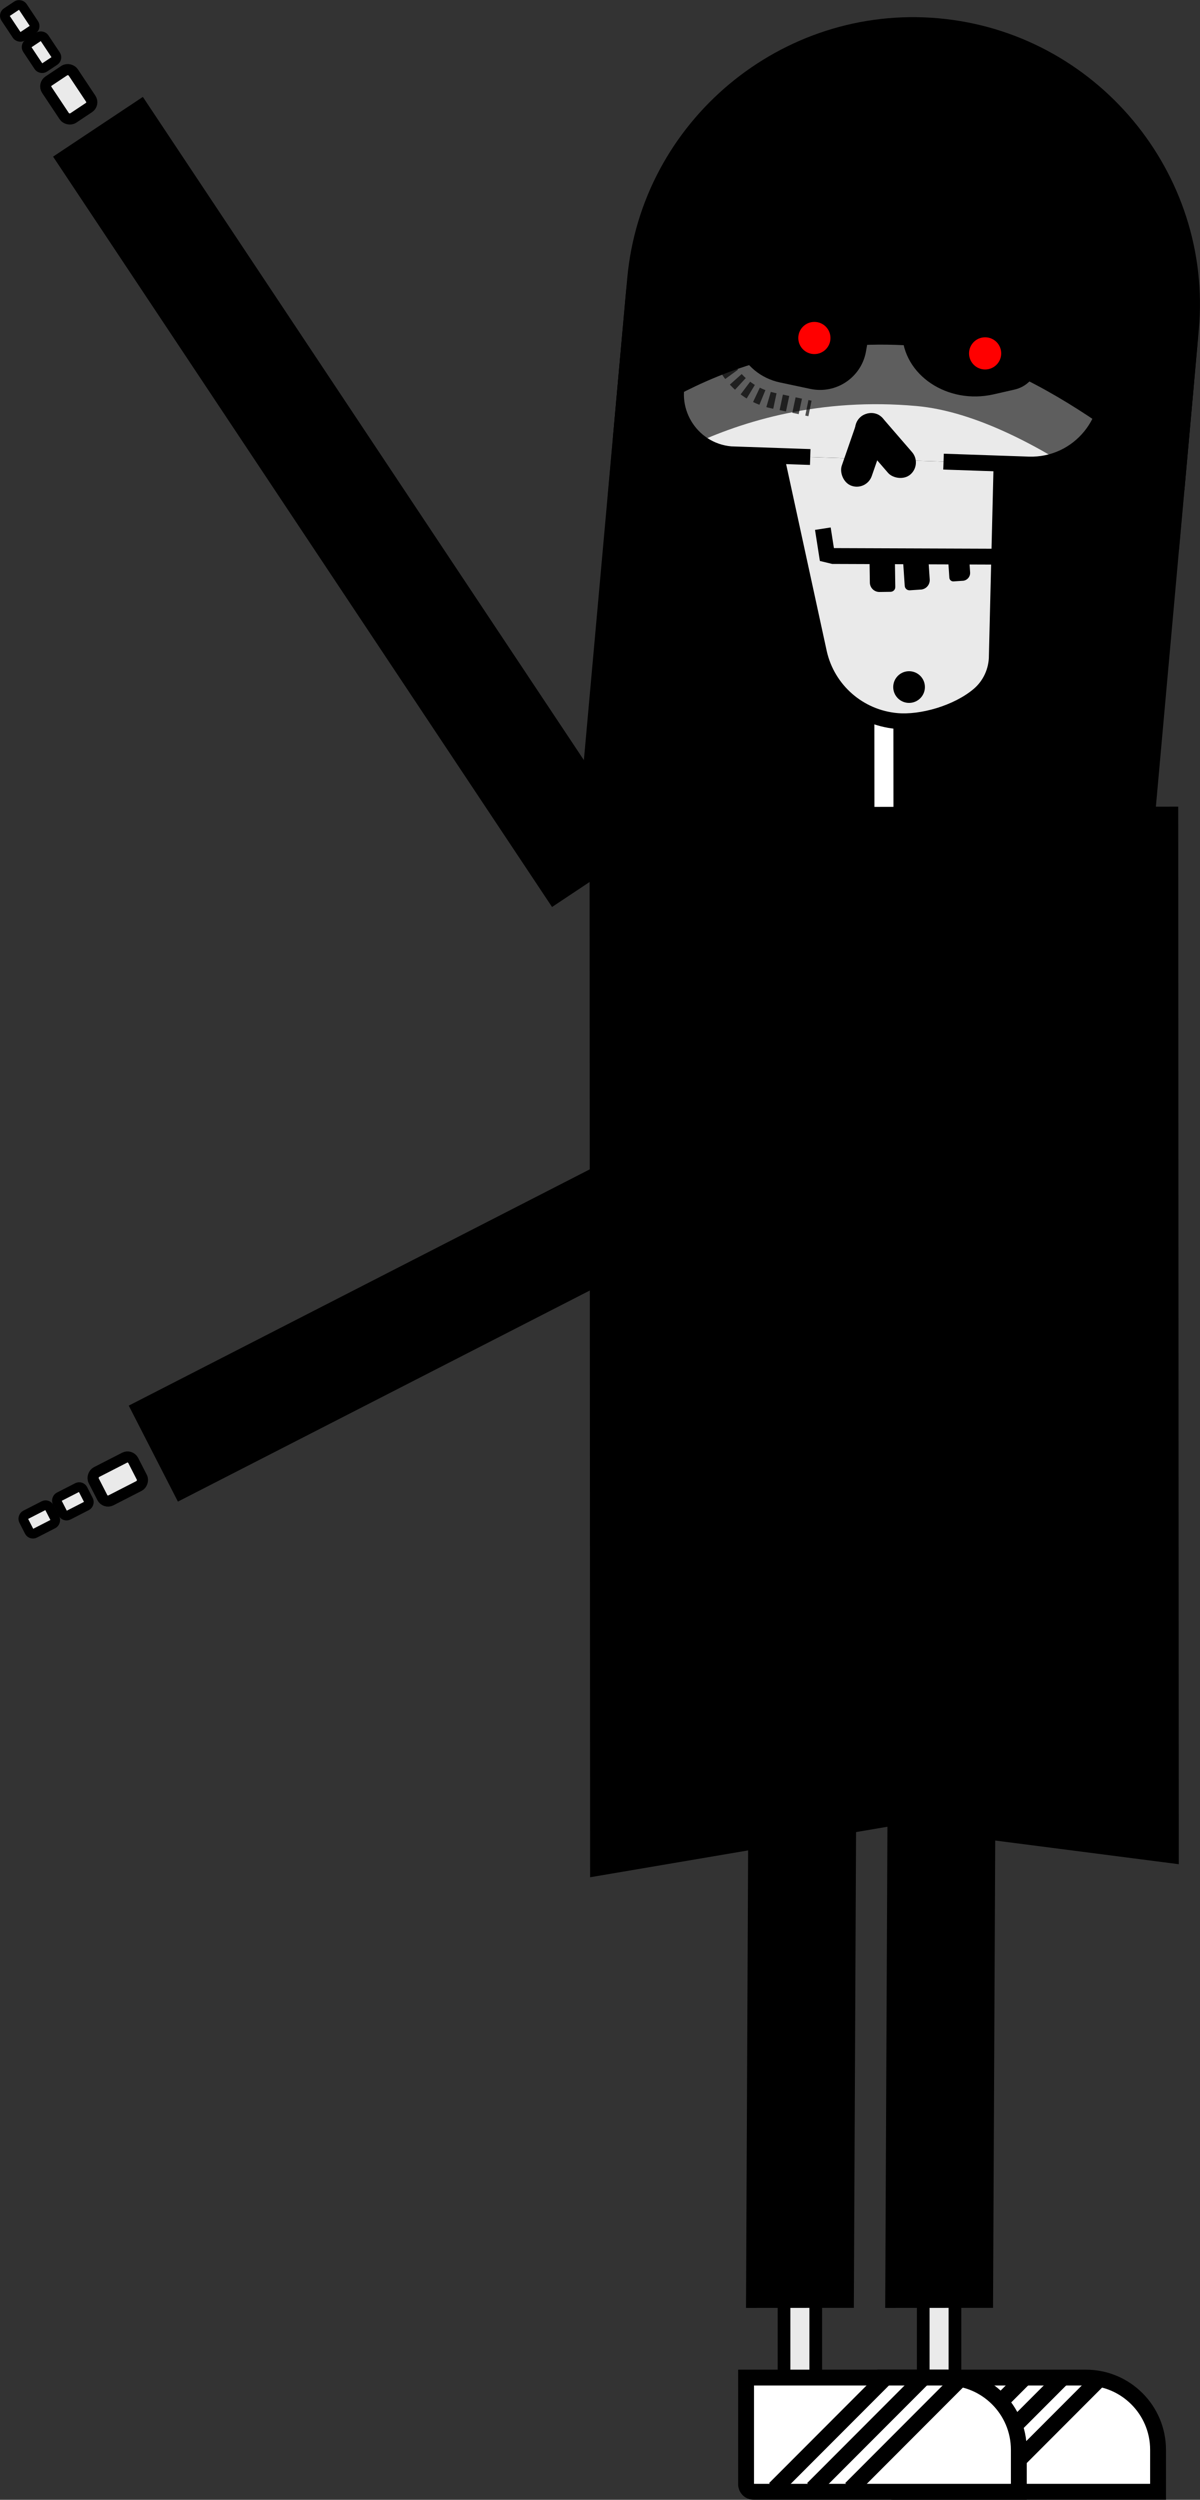 <?xml version="1.0" encoding="UTF-8"?>
<svg id="Layer_2" data-name="Layer 2" xmlns="http://www.w3.org/2000/svg" viewBox="0 0 341.56 711.35">
  <rect x="0" y="0" width="341.56" height="711.35" fill="#333333" stroke="none"/>
  <defs>
    <style>
      .cls-1, .cls-2, .cls-3, .cls-4, .cls-5, .cls-6, .cls-7, .cls-8, .cls-9 {
        stroke-miterlimit: 10;
      }

      .cls-1, .cls-10, .cls-3, .cls-8 {
        fill: #eaeaea;
      }

      .cls-1, .cls-3, .cls-4, .cls-5, .cls-8, .cls-9 {
        stroke: #000;
      }

      .cls-1, .cls-5 {
        stroke-width: 3.61px;
      }

      .cls-2, .cls-4, .cls-6, .cls-7, .cls-9 {
        stroke-width: 4.51px;
      }

      .cls-2, .cls-6 {
        stroke: #4d4d4d;
      }

      .cls-2, .cls-6, .cls-7, .cls-9 {
        fill: none;
      }

      .cls-11, .cls-10, .cls-12, .cls-13 {
        stroke-width: 0px;
      }

      .cls-11, .cls-12 {
        fill: #000;
      }

      .cls-3 {
        stroke-width: 3.16px;
      }

      .cls-12 {
        opacity: .6;
      }

      .cls-4, .cls-5 {
        fill: #fff;
      }

      .cls-6 {
        stroke-dasharray: 0 0 1.85 1.85;
      }

      .cls-7 {
        stroke: #848484;
        stroke-dasharray: 0 1.81;
      }

      .cls-8 {
        stroke-width: 2.71px;
      }

      .cls-13 {
        fill: red;
      }
    </style>
  </defs>
  <g id="Layer_1-2" data-name="Layer 1">
    <g>
      <path class="cls-11" d="M192.71,9.63h125.49c10.81,0,19.58,8.77,19.58,19.58v136.67c0,45.08-36.6,81.67-81.67,81.67h0c-45.08,0-81.67-36.6-81.67-81.67V27.92c0-10.09,8.19-18.28,18.28-18.28Z" transform="translate(499.64 279.62) rotate(-174.86)"/>
      <rect class="cls-5" x="247.07" y="195.72" width="9.03" height="74.02" transform="translate(503.35 465.26) rotate(179.96)"/>
      <circle class="cls-5" cx="251.62" cy="277.86" r="9.93"/>
      <rect class="cls-1" x="262.78" y="585.55" width="9.03" height="100.06"/>
      <polygon class="cls-11" points="167.81 229.67 335.36 229.54 335.52 530.48 252.7 519.8 167.97 534.19 167.81 229.67"/>
      <polygon class="cls-11" points="282.65 656.72 251.96 656.74 252.81 473.02 283.51 473 282.65 656.72"/>
      <path class="cls-10" d="M268.56,131.36l24.16.83c14.43.5,25.34-12.93,21.91-26.95l-12.48-51.01c-2.72-11.1-12.19-19.25-23.58-20.28l-35.55-3.2c-9.29-.84-18.07,4.34-21.84,12.87l-27.3,61.74c-4.73,10.69,2.44,22.86,14.09,23.91l22.65.78"/>
      <path class="cls-10" d="M285.07,131.93l-1.34,54.6c.02,4.35-1.87,8.5-5.2,11.29-3.07,2.57-7.13,4.57-11.3,5.84-4.17,1.27-8.45,1.83-11.98,1.51-10.78-.97-19.7-8.76-22.11-19.31l-12.2-56.13"/>
      <path class="cls-9" d="M268.56,131.36l24.16.83c14.43.5,25.34-12.93,21.91-26.95l-12.48-51.01c-2.72-11.1-12.19-19.25-23.58-20.28l-35.55-3.2c-9.29-.84-18.07,4.34-21.84,12.87l-27.3,61.74c-4.73,10.69,2.44,22.86,14.09,23.91l22.65.78"/>
      <path class="cls-9" d="M285.07,131.93l-1.34,54.6c.02,4.35-1.87,8.5-5.2,11.29-3.07,2.57-7.13,4.57-11.3,5.84-4.17,1.27-8.45,1.83-11.98,1.51-10.78-.97-19.7-8.76-22.11-19.31l-12.2-56.13"/>
      <path class="cls-11" d="M282.83,112.21l5.89-1.34c7.02-1.6,8.44-9.81,8.33-16.76-.05-3.1-.86-6.14-2.32-8.87l-8.65-16.15c-3.26-6.21-10.41-10.03-18.19-9.71h0c-6.53.27-11.71,5.16-11.59,10.95l.48,24.39c.24,11.99,12.9,20.49,26.06,17.49Z"/>
      <rect class="cls-11" x="247.54" y="116" width="9.03" height="21.66" rx="4.51" ry="4.51" transform="translate(-21.56 195.8) rotate(-40.86)"/>
      <rect class="cls-11" x="241.42" y="117.18" width="9.03" height="21.66" rx="4.51" ry="4.51" transform="translate(55.57 -73.56) rotate(19.14)"/>
      <path class="cls-11" d="M222,108.83l8.66,1.84c7.37,1.56,14.56-3.31,15.84-10.73l5.84-33.79c.6-3.49-1.63-6.85-5.08-7.64l-5.67-1.3c-8.21-1.88-16.67,1.88-20.79,9.22l-9.96,17.76c-5.54,9.87.08,22.29,11.16,24.64Z"/>
      <path class="cls-11" d="M247.56,159.42h7.22v7.67c0,.75-.61,1.35-1.35,1.35h-3.16c-1.49,0-2.71-1.21-2.71-2.71v-6.32h0Z" transform="translate(-2.43 3.79) rotate(-.86)"/>
      <path class="cls-11" d="M260.01,158.81h3.16c.75,0,1.35.61,1.35,1.35v7.67h-7.22v-6.32c0-1.49,1.21-2.71,2.71-2.71Z" transform="translate(532.22 308.71) rotate(176.14)"/>
      <path class="cls-11" d="M272.28,157.82h2.62c.62,0,1.12.5,1.12,1.12v6.37h-6v-5.25c0-1.24,1.01-2.25,2.25-2.25Z" transform="translate(556.31 304.4) rotate(176.14)"/>
      <circle class="cls-11" cx="258.75" cy="195.51" r="4.51"/>
      <path class="cls-4" d="M251.99,676.57h57.09c11.34,0,20.54,9.21,20.54,20.54v11.95h-75.53c-1.16,0-2.1-.94-2.1-2.1v-30.39h0Z"/>
      <line class="cls-9" x1="302.52" y1="676.56" x2="270.95" y2="708.18"/>
      <line class="cls-9" x1="313.36" y1="676.55" x2="281.79" y2="708.17"/>
      <line class="cls-9" x1="291.69" y1="676.57" x2="260.12" y2="708.19"/>
      <rect class="cls-1" x="223.16" y="585.55" width="9.03" height="100.06"/>
      <polygon class="cls-11" points="243.03 656.72 212.34 656.74 213.19 473.02 243.89 473 243.03 656.72"/>
      <path class="cls-4" d="M212.36,676.57h57.09c11.34,0,20.54,9.21,20.54,20.54v11.95h-75.53c-1.16,0-2.1-.94-2.1-2.1v-30.39h0Z"/>
      <line class="cls-9" x1="262.9" y1="676.56" x2="231.33" y2="708.18"/>
      <line class="cls-9" x1="273.74" y1="676.55" x2="242.17" y2="708.17"/>
      <line class="cls-9" x1="252.07" y1="676.57" x2="220.5" y2="708.19"/>
      <rect class="cls-11" x="142.39" y="226.94" width="30.69" height="256.44" transform="translate(-86.4 657.51) rotate(-117.13)"/>
      <rect class="cls-3" x="29" y="414.53" width="9.03" height="12.64" rx="1.81" ry="1.81" transform="translate(-325.74 642.61) rotate(-117.13)"/>
      <rect class="cls-8" x="17.79" y="423.1" width="5.87" height="8.21" rx="1.17" ry="1.17" transform="translate(-350.01 640.48) rotate(-117.13)"/>
      <rect class="cls-8" x="8.24" y="428.25" width="5.87" height="8.21" rx="1.17" ry="1.17" transform="translate(-368.51 639.48) rotate(-117.13)"/>
      <rect class="cls-11" x="83.55" y="14.61" width="30.69" height="256.44" transform="translate(-62.55 78.68) rotate(-33.63)"/>
      <rect class="cls-3" x="15.06" y="20.52" width="9.03" height="12.64" rx="1.81" ry="1.81" transform="translate(-11.59 15.33) rotate(-33.63)"/>
      <rect class="cls-8" x="8.88" y="10.75" width="5.87" height="8.21" rx="1.17" ry="1.17" transform="translate(-6.25 9.03) rotate(-33.63)"/>
      <rect class="cls-8" x="2.68" y="1.84" width="5.87" height="8.21" rx="1.17" ry="1.17" transform="translate(-2.35 4.11) rotate(-33.63)"/>
      <path class="cls-7" d="M285.41,118.98l7.42-1.69c8.84-2.01,10.63-12.36,10.49-21.11-.06-3.9-1.08-7.73-2.93-11.16l-10.89-20.33c-4.1-7.82-13.11-12.63-22.91-12.23h0"/>
      <g>
        <path class="cls-2" d="M205.89,102.57c.12.27.25.55.39.81"/>
        <path class="cls-6" d="M207.19,105c2.77,4.42,7.25,7.82,12.93,9.02l8.63,1.83"/>
        <line class="cls-2" x1="229.66" y1="116.05" x2="230.55" y2="116.23"/>
      </g>
      <polyline class="cls-9" points="282.44 158.4 237.14 158.22 235.36 157.79 234.21 150.44"/>
      <path class="cls-12" d="M172.91,141.79s33.55-31.15,87.98-26.25c33.7,3.03,74.71,40.89,74.71,40.89l4.1-45.61c4.03-44.74-29.29-84.64-74.03-88.66h0c-44.74-4.03-84.64,29.29-88.66,74.03l-4.1,45.61Z"/>
      <path class="cls-11" d="M174.43,124.84s33.55-31.15,87.98-26.25c33.7,3.03,74.71,40.89,74.71,40.89l4.1-45.61c4.03-44.74-29.29-84.64-74.03-88.66h0c-44.74-4.03-84.64,29.29-88.66,74.03l-4.1,45.61Z"/>
      <circle class="cls-13" cx="280.4" cy="100.56" r="4.58"/>
      <circle class="cls-13" cx="231.8" cy="96.18" r="4.58"/>
    </g>
  </g>
</svg>